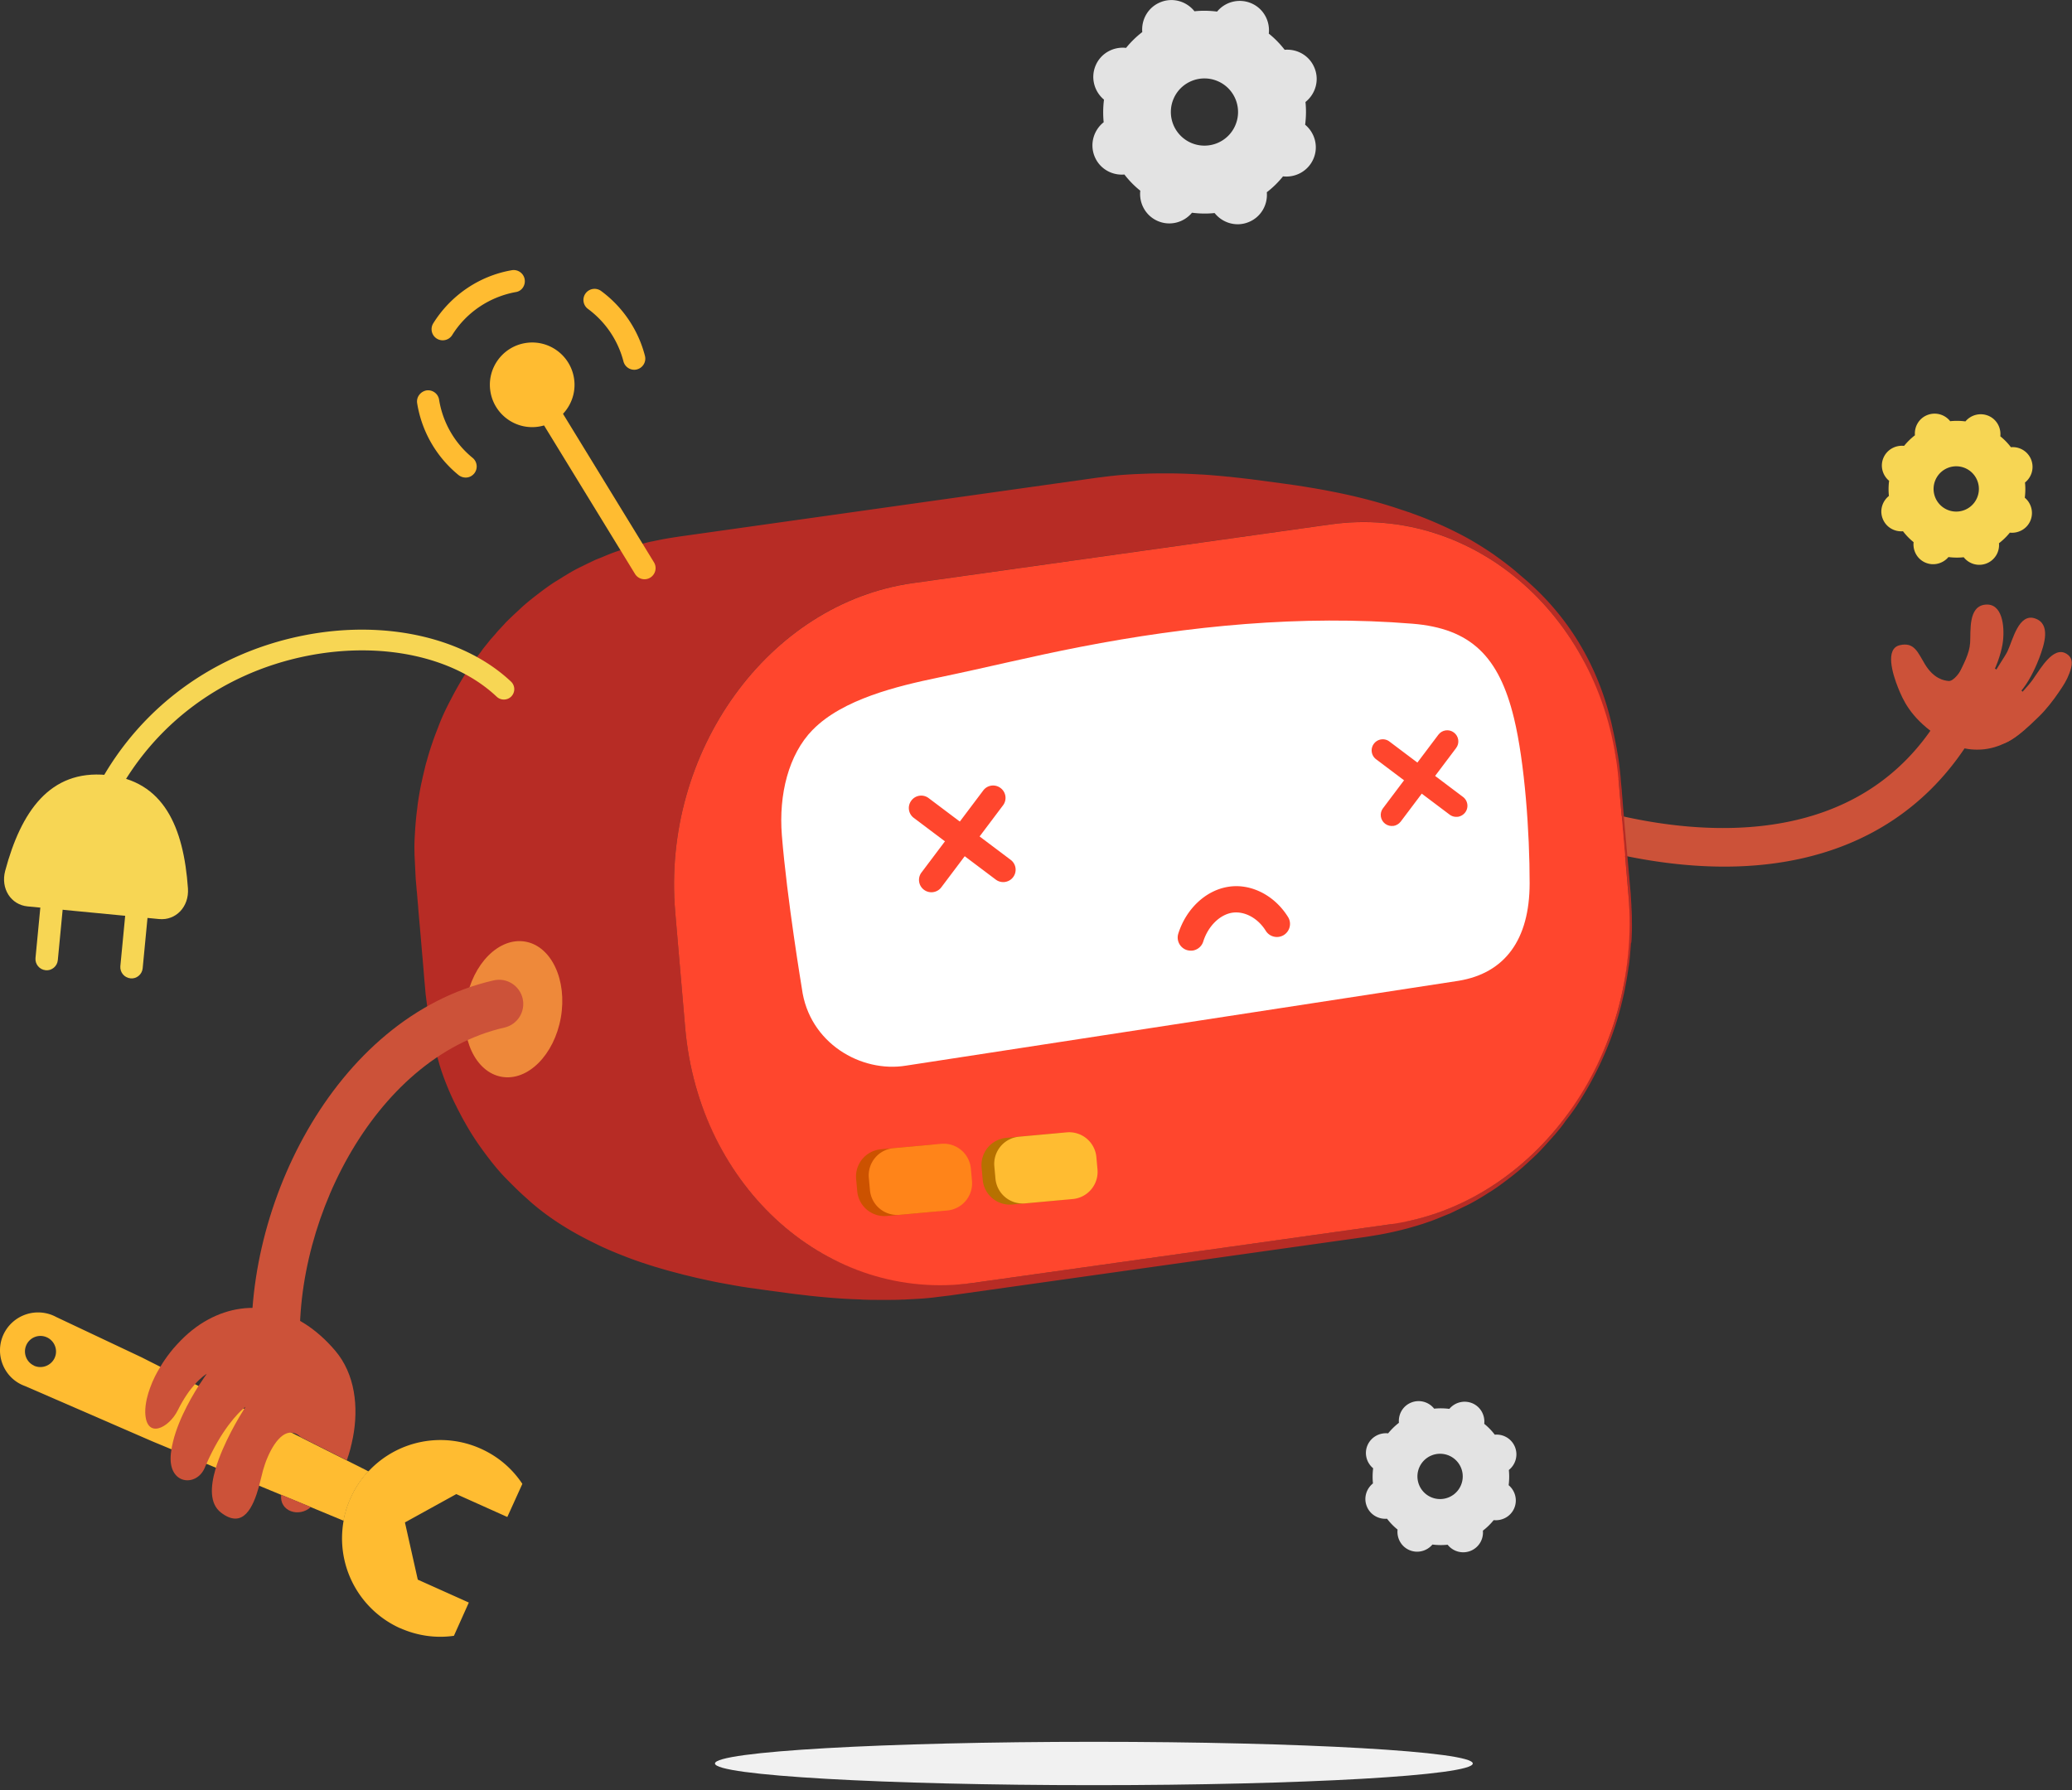 <svg xmlns="http://www.w3.org/2000/svg" width="324" height="280" fill="none" viewBox="0 0 324 280">
  <rect x="0" y="0" width="324" height="280" fill="#333333" stroke="none"/>
  <g clip-path="url(#tech-issue__a)">
    <path fill="#CC5239" d="M269.63 135.53c-5.91 0-12.26-.82-19.01-2.47a2.988 2.988 0 0 1-2.19-3.61c.39-1.6 2.01-2.57 3.61-2.19 13.84 3.39 38.95 5.87 51.56-15.7.83-1.42 2.66-1.9 4.08-1.07 1.42.83 1.9 2.66 1.07 4.08-8.06 13.8-21.64 20.96-39.12 20.96Z"/>
    <path fill="#CC5239" d="M302.64 114.86c-3.95-2.78-5.08-5.43-5.83-7.29-.88-2.19-2.07-6.12.26-6.67 2.3-.54 2.84 1.19 3.94 2.99 1.39 2.28 2.98 2.54 3.68 2.61.79.08 1.89-1.41 2.44-2.61 1.08-2.36 4.48.3 7.14 2.44 2.67 2.13 4.92 4.9 2.97 7.04-1.95 2.15-4.6 3.69-7.48 3.85-2.88.16-4.93-.82-7.13-2.37l.01.01Z"/>
    <path fill="#CC5239" d="M306.93 108.19c-2.76-1.09.91-4.15 1.14-7.65.12-1.91-.32-5.69 2.35-5.98 2.67-.29 3.07 3.33 2.78 5.76-.28 2.43-2.53 9.34-6.27 7.86v.01Z"/>
    <path fill="#CC5239" d="M311.95 109.41c-2.68-1.48 1.18-5.85 1.99-7.61.81-1.76 1.74-5.93 4.26-5.09 2.52.84 1.51 4.01.67 6.22s-3.59 8.33-6.93 6.49l.01-.01Z"/>
    <path fill="#CC5239" d="M312 116.13c-1.48-1.28 2.26-5.51 3.1-6.58.83-1.08 2.02-2.21 2.78-3.29.76-1.09 1.44-2.2 2.29-3.1.85-.9 1.91-1.61 3.01-.89 1.11.71.84 1.87.42 3s-.9 1.87-1.69 3.02c-.78 1.16-1.95 2.68-3.1 3.79-1.16 1.11-5.33 5.34-6.81 4.06v-.01Z"/>
    <path fill="#B72C25" d="M255.09 147.41c.04-.39.06-.83.07-1.27.03-.66.04-1.19.02-1.95v-.55c0-.64-.05-1.39-.09-2.14.02.23.04.45.05.66-.04-.68-.1-1.57-.14-2.26v-.08l-.08-.9-.06-.69c-.01-.15-.03-.3-.04-.45l-.06-.67-.08-.9-.08-.9-.08-.9-.08-.9-.08-.9-.08-.9-.08-.9-.07-.79c0-.08-.01-.16-.02-.25l-.07-.76-.05-.58-.06-.74-.04-.48-.04-.43c-.03-.33-.06-.66-.08-.99l-.03-.38-.02-.29-.12-1.41v-.1l-.09-.9-.08-.9c0-.05 0-.09-.01-.14v-.08c-.19-1.9-.3-2.85-.56-4.18-.02-.09-.03-.18-.04-.27-.07-.36-.14-.72-.21-1.07-.1-.57-.23-1.19-.38-1.86-1.59-7.62-5.48-16.81-14.5-24.24-.01 0-.02-.02-.03-.03a.435.435 0 0 0-.07-.06c-.72-.63-1.21-1.04-1.89-1.56l-.4-.31c-.11-.09-.23-.17-.35-.26-.37-.28-.73-.54-1.07-.78-.07-.05-.14-.11-.22-.16l.13.09c-.26-.19-.52-.36-.77-.53l-.11-.08-.13-.08c-1.02-.68-1.87-1.19-2.44-1.53-.43-.26-1.51-.87-3.02-1.62-.02 0-.04-.02-.05-.03l-.07-.03c-.65-.32-1.37-.66-2.17-1.01l-.07-.03c-.08-.04-.18-.08-.27-.12a55.539 55.539 0 0 0-3.86-1.53l-.34-.13c-.1-.04-.22-.08-.33-.11-.01 0-.02 0-.04-.01-.14-.05-.28-.1-.43-.15-.03-.01-.06-.02-.1-.03-.1-.04-.21-.07-.31-.11.04.02.09.03.13.05-.25-.08-.5-.17-.75-.25-3.83-1.28-7.56-2.16-10.95-2.8-.44-.09-.86-.17-1.28-.24-.13-.03-.27-.05-.39-.07l-.23-.04c-.27-.05-.52-.09-.78-.13l-1.07-.18-1.14-.18-2.12-.3-4.47-.6s-.07 0-.1-.01h.01-.03c-.5-.07-1.09-.14-1.63-.2a4.69 4.69 0 0 1-.37-.05c-.03 0-.07 0-.1-.01l-.69-.07c-.43-.05-.86-.1-1.28-.14h-.14c-.28-.04-.61-.07-.94-.1l-1.02-.09c-.08 0-.16-.01-.23-.02l-.25-.02c-.6-.05-1.18-.09-1.74-.12h-.13c-1.6-.1-2.97-.14-4.07-.16h-2.47c-.49 0-.92.01-1.34.02h.19c-.2 0-.47.01-.68.02-.09 0-.19 0-.29.01-.87.03-1.55.06-2.07.09-1.18.07-1.8.11-2.83.23l-.25.02c-.66.08-1.53.19-2.2.27h-.01l-6.53.92-6.53.92-6.53.92-6.53.92-6.53.92-6.53.92-6.53.92-6.53.92-6.53.92-6.53.92c-.26.04-.5.08-.72.11l-.2.03c-.81.13-1.43.23-2.02.35-.4.08-.82.16-1.25.26h.06l-.12.01h-.03l-.09.02h-.02c-.6.13-1.24.29-1.91.47l-.22.05-.16.05c-.68.19-1.38.39-2.12.63l-.13.04c-.09.03-.19.07-.29.1-.35.12-.69.23-1.05.36-.45.16-.94.36-1.45.57h-.02s-.02.01-.03.02c-.15.06-.31.14-.47.2-.33.13-.66.26-.96.38l-2.14 1.04s.02-.01.03-.02c-.23.11-.46.22-.66.33-.55.27-1.18.64-1.8 1.02l-.49.29c-.06.04-.12.08-.19.13-.3.18-.58.36-.85.52-.66.39-1.67 1.11-2.68 1.88-.02.01-.03.03-.05.04-.01 0-.03.02-.04.03-1.11.84-2.19 1.73-2.76 2.27-.47.45-1.04.96-1.58 1.48l-.01.01c-.34.33-.68.65-.95.95-.01.01-.02.02-.03.04-.21.22-.43.46-.66.71-.2.21-.39.41-.55.6-.05.06-.1.12-.15.19-.32.36-.64.72-.92 1.04l.02-.03-.04.05-.04.06-1.06 1.32c-.11.16-.22.31-.33.47l-.71.92s-.03.04-.04.06c-.04.05-.12.16-.27.36-.47.64-.96 1.37-1.37 2.05-.66 1.05-1.46 2.41-2.29 4.03-.8 1.5-1.49 2.98-2.02 4.44-.64 1.6-1.24 3.32-1.74 5.16-.13.4-.24.86-.35 1.33-.16.66-.31 1.3-.44 1.92l-.07.3s-.3 1.36-.58 3.37c0 .03 0 .07-.01.1 0 .03 0 .06-.01.09 0 .02 0 .05-.01.08v.06c-.15 1.08-.28 2.33-.36 3.66-.09 1.53-.13 2.14-.09 3.52v.25c.06 1.15.13 2.67.19 3.82l.08.9.07.82c0 .06.01.12.02.18l.07.8.05.61.06.67.04.52.03.4.09 1.05.03.35.03.32.12 1.34v.14l.02.11c.11 1.24.21 2.49.32 3.73l.06.66.04.5c.03.31.05.61.08.92l.03.38.02.29c.04.43.07.85.11 1.28l.02.23.02.21c.05.53.09 1.06.14 1.59.06.47.12.97.19 1.49.01.11.03.22.04.33.03.24.07.46.1.69.06.42.13.84.19 1.27 0 .05.01.1.02.14.17 1.07.35 2.13.53 3.05.21 1.08.66 2.47.95 3.53.56 2.07 1.64 4.75 2.6 6.67.08.16.16.3.23.46.08.17.17.34.26.51.28.54.54 1.05.81 1.53.06.11.12.22.19.33 1.05 1.89 2.13 3.55 4.04 6.02.63.81 1.51 1.86 2.23 2.6 1.51 1.54 2.41 2.42 3.36 3.25l.64.58c3 2.63 6.46 4.75 10.04 6.48.28.14.56.28.81.4.83.39 1.65.75 2.39 1.05.03.01.06.02.08.04l.08.03c.86.35 1.6.63 2.06.81.61.23 1.38.5 2.14.76h.03c.81.28 1.61.53 2.16.69.05.01.08.02.13.04.58.17 1.26.37 1.8.52l.42.11c.49.13.94.25 1.37.36l.21.06c.24.06.51.13.78.19.41.1.82.2 1.28.31.47.11 1.16.26 1.85.41l.17.04c.17.03.34.07.53.11.66.14 1.26.26 1.58.31.25.05.48.09.7.13l1.37.25c.2.03.41.07.64.11.33.06.66.11 1.02.16.18.03.36.06.52.08l2.12.3 4.46.6.78.1.7.08c.23.03.47.06.69.08l.73.09c.18.02.39.04.6.06l1.16.12c.15.01.3.03.43.04h.02c.69.06 1.38.12 2.06.17.19.01.41.03.63.04.39.03.77.05 1.16.07.13 0 .26.02.38.02l.48.02.77.03c.13 0 .27.01.4.02l.39.02 1.06.03h.46c.24 0 .47 0 .67.01.88.01 1.73 0 2.52-.01h.05c.45 0 .88-.02 1.27-.04.16 0 .31 0 .46-.01l.52-.03c.65-.03 1.18-.06 1.51-.08a40.874 40.874 0 0 0 2.58-.23c.46-.06 1.02-.13 1.54-.19.19-.02.39-.05.61-.07l6.53-.92 6.53-.92 6.53-.92 6.53-.92 6.53-.92 6.53-.92 6.53-.92 6.53-.92 6.53-.92 6.53-.92c.24-.04.47-.07.68-.11.08-.01.16-.03.25-.04a51.847 51.847 0 0 0 5.38-1.13c.07-.02.13-.03.21-.05l.16-.05c.68-.19 1.38-.39 2.12-.63l.13-.04.29-.1c.35-.12.69-.23 1.05-.36.08-.03.17-.07.26-.1.08-.03.15-.05.24-.08-.07.02-.15.05-.22.07.53-.2 1.1-.43 1.68-.68.33-.13.66-.26.95-.38l1.43-.69c.29-.14.55-.27.82-.4.04-.02.08-.04.13-.06.04-.02.1-.05.15-.07l.26-.13c.02-.01.05-.03.08-.04.71-.36 1.78-.96 3.13-1.84.04-.02.08-.05.12-.07.66-.39 1.69-1.12 2.7-1.89l.03-.02.11-.08s.05-.04.07-.06l.12-.09.03-.02c1-.77 1.95-1.55 2.47-2.05.02-.02.05-.05.08-.07.02-.02.04-.03.06-.05l-.05.05c.76-.72 1.77-1.6 2.46-2.36.01-.01.02-.02.03-.04.35-.36.73-.78 1.11-1.21.12-.13.23-.26.35-.38l.25-.28c.12-.14.23-.27.35-.39l.15-.18c.56-.66.99-1.2 1.25-1.56.1-.14.2-.29.3-.43.01-.02.02-.03.03-.04l.65-.84s.03-.04.04-.06c.04-.05.12-.16.27-.36.47-.64.96-1.37 1.37-2.04 1.59-2.52 3.99-6.85 5.65-12.24a46.613 46.613 0 0 0 .78-2.83c0-.04.02-.07.03-.11.17-.7.34-1.41.46-2.01.04-.2.08-.43.12-.66.2-1.01.35-1.97.48-2.89 0-.03.01-.07.02-.1.1-.61.17-1.35.23-2.07l.06-.75c.02-.31.05-.61.07-.89l.05-.04ZM107.6 83.7h-.02.02Zm69.71-9.29h.04-.04Zm-25.2 126.58v-.02.02Zm100.6-82.14c0 1.05-.32 2.48.38 3.06v.04l1.55 18.01c.03.33.04.65.06.97.19 4.79-.07 9.16-.84 13.27-.55 2.81-1.33 5.55-2.32 8.18 0 .01 0 .02-.01.03-.15.39-.31.77-.47 1.16-1.53 3.68-3.57 7.27-6.15 10.95-2.83 3.8-6.18 7.13-9.94 9.83-.19.14-.39.27-.59.41-.34.23-.67.46-1.01.68-.21.14-.43.27-.64.4-3.84 2.39-8.04 4.14-12.5 5.11-.92.05-2.12-.09-2.67.49-.02 0-.04 0-.06.01l-65.32 9.18c-.39.06-.78.09-1.17.13-7.74.56-14.88-.87-21.08-4.01-6.36-3.33-11.85-8.47-15.86-14.91-.14-.22-.27-.44-.4-.67l-.48-.81c-1.25-2.21-2.34-4.59-3.29-7.11-.15-.41-.3-.83-.44-1.25-.02-.05-.03-.1-.05-.15-1.16-3.51-1.93-7.25-2.27-11.17l-1.55-18.01c-2.17-25.13 14.58-48.32 37.16-51.49L208.07 82c14.03-1.98 27.17 4.22 35.63 15.23.26.34.51.68.76 1.03l.39.54c.23.33.46.67.68 1.01.17.26.35.52.51.79.13.21.26.42.39.64.26.42.51.85.76 1.29 2.6 4.8 4.48 10.27 5.52 16.31v.01ZM117.37 83.93h-.04.04Zm-3.32-.26h-.03.03Zm60.1-9.23c-.2 0-.4.02-.59.04.2-.01.39-.03.59-.04Zm.87-.02c.2 0 .39-.01.6-.01-.2 0-.4 0-.6.01Zm-98.73 65.29c-.2-.03-.39-.06-.58-.09l.58.09Zm-1.58-.24c-.19-.03-.38-.06-.56-.09l.56.09Zm.61 17.87.36.06c-.12-.02-.25-.04-.36-.06Zm.96.14c.31.05.63.1.96.14-.33-.05-.65-.1-.97-.14h.01Zm1.58.24c.36.05.72.1 1.09.16-.37-.05-.74-.1-1.1-.16h.01Zm1.66.24s.09.01.14.02c-.05 0-.09-.01-.14-.02Zm-6.32-18.72-.35-.06c.11.02.23.04.35.06Zm-.23 17.72h.02-.02Zm.89.14h.01-.01Zm.29.05h.01-.01Z"/>
    <path fill="#B72C25" d="m91.21 88.45-.15.09c.62-.3 1.29-.63 1.83-.9-.5.24-1.18.55-1.68.81Z"/>
    <path fill="#FF462D" d="M208.07 82.01c22.58-3.18 42.87 14.81 45.02 39.94.52 6 1.03 12 1.55 18.01 2.17 25.13-14.57 48.32-37.15 51.49l-65.32 9.18c-22.58 3.18-42.87-14.81-45.03-39.94-.52-6-1.03-12-1.55-18.01-2.17-25.13 14.58-48.32 37.16-51.49l65.32-9.18Z"/>
    <path fill="#fff" d="M127.08 114.14c4.68-4.8 13.28-6.85 19.62-8.17 7.93-1.65 14.26-3.25 22.22-4.8 16.99-3.3 34.6-5.04 51.94-3.63 9.13.74 13.54 5.11 15.88 14.76 1.68 6.9 2.46 17.9 2.45 25.85-.01 8.81-3.87 14.03-11.09 15.23l-86.41 13.27c-7.05 1.17-15.19-3.54-16.3-12.06 0 0-2.33-13.98-3.13-23.96-.51-6.4 1.05-12.64 4.81-16.49h.01Z"/>
    <path fill="#CC5200" d="m145.188 179.059-7.449.678a4.27 4.27 0 0 0-3.865 4.64l.174 1.922a4.27 4.27 0 0 0 4.64 3.865l7.449-.678a4.27 4.27 0 0 0 3.866-4.639l-.175-1.922a4.271 4.271 0 0 0-4.64-3.866Z"/>
    <path fill="#FF8419" d="m147.174 178.88-7.45.678a4.269 4.269 0 0 0-3.865 4.639l.175 1.922a4.27 4.27 0 0 0 4.639 3.865l7.45-.677a4.27 4.27 0 0 0 3.865-4.64l-.175-1.922a4.27 4.27 0 0 0-4.639-3.865Z"/>
    <path fill="#B77100" d="m164.805 177.269-7.449.677a4.27 4.27 0 0 0-3.865 4.64l.174 1.922a4.27 4.27 0 0 0 4.64 3.865l7.449-.678a4.27 4.27 0 0 0 3.866-4.639l-.175-1.922a4.27 4.27 0 0 0-4.64-3.865Z"/>
    <path fill="#FFBC31" d="m166.801 177.089-7.45.678a4.27 4.27 0 0 0-3.865 4.639l.175 1.922a4.27 4.27 0 0 0 4.639 3.866l7.45-.678a4.27 4.27 0 0 0 3.865-4.64l-.175-1.922a4.27 4.27 0 0 0-4.639-3.865Z"/>
    <path fill="#F1F1F1" d="M230.3 275.79c0 1.87-26.53 3.39-59.25 3.39s-59.25-1.52-59.25-3.39 26.53-3.39 59.25-3.39 59.25 1.52 59.25 3.39Z"/>
    <path fill="#FFBC31" d="M89.76 59.17c.56 3.61-1.92 6.99-5.53 7.55-3.61.56-6.99-1.92-7.55-5.53-.56-3.61 1.92-6.99 5.53-7.55 3.61-.56 6.99 1.92 7.55 5.53Zm9.82-1.39c-.92.22-1.85-.34-2.09-1.26a14.82 14.82 0 0 0-5.55-8.21 1.74 1.74 0 0 1-.37-2.43 1.74 1.74 0 0 1 2.43-.37c3.37 2.48 5.81 6.09 6.85 10.14.24.93-.32 1.88-1.25 2.12h-.03.01v.01Zm-29.94-4.61a1.739 1.739 0 0 1-1.89-2.61c2.73-4.37 7.19-7.42 12.27-8.3.94-.17 1.85.46 2.02 1.4.17.95-.44 1.89-1.41 2.02-4.09.75-7.72 3.18-9.92 6.72-.25.4-.64.67-1.07.77Zm3.58 21.47c-.51.12-1.07 0-1.51-.34a18.236 18.236 0 0 1-6.48-11.25c-.15-.95.52-1.81 1.44-1.99.95-.15 1.84.5 1.99 1.44a14.73 14.73 0 0 0 5.24 9.1c.74.61.86 1.7.25 2.45-.25.3-.58.51-.94.59h.01Z"/>
    <path fill="#FFBC31" d="M101.19 90.54a1.74 1.74 0 0 1-1.89-.78L81.74 61.09c-.5-.82-.24-1.89.57-2.39.82-.51 1.89-.25 2.39.57l17.56 28.67a1.745 1.745 0 0 1-1.07 2.6Z"/>
    <path fill="#EE893A" d="M87.7 159.13c-1.03 5.84-5.17 9.99-9.26 9.27-4.09-.72-6.57-6.04-5.55-11.87 1.03-5.84 5.17-9.99 9.26-9.27 4.09.72 6.57 6.04 5.55 11.87Z"/>
    <path fill="#CC5239" d="M43.32 217.29c-1.92 0-3.57-1.46-3.76-3.41-2.33-24.05 12.55-54.84 37.64-60.56 2.03-.47 4.06.81 4.53 2.85.46 2.04-.81 4.06-2.85 4.53-20.65 4.71-33.82 31.58-31.8 52.46.2 2.08-1.32 3.93-3.4 4.13-.12 0-.25.02-.37.02v-.02h.01Z"/>
    <path fill="#FFBC31" d="M62.56 254.63a15.404 15.404 0 0 1-9.01-15.46c.04-.46.1-.89.18-1.35.22-1.2.59-2.39 1.11-3.55.72-1.58 1.66-3 2.77-4.17.02 0 .03 0 .04-.03a15.372 15.372 0 0 1 17.53-3.51c2.75 1.23 4.95 3.16 6.5 5.5l-2.35 5.18-7.98-3.58-8.03 4.43 2.01 8.95 7.98 3.58-2.33 5.2c-2.76.4-5.68.02-8.41-1.2h-.01v.01Z"/>
    <path fill="#FFBC31" d="m59.17 230.96-1.56-.86c-1.11 1.17-2.05 2.59-2.77 4.17-.52 1.16-.89 2.35-1.11 3.55l2.02.73 3.42-7.59Zm-16.46-8.36-7.42-3.73-.12-.06-7.04-3.52-.55-.28-4.18-2.1-1.24-.63-13.36-6.31a5.97 5.97 0 0 0-8.28 2.78c-1.41 3.16.15 6.86 3.41 8.02l19.91 8.65 5.42 2.25 1.51.63 6.77 2.8c.28-1.05.49-2.01.67-2.65.75-2.67 2.48-6.04 4.49-5.85h.01Zm-37.38-9.03c-1.22-.55-1.76-2-1.21-3.22a2.416 2.416 0 0 1 3.2-1.21c1.22.55 1.78 1.99 1.23 3.21s-2.01 1.78-3.23 1.23h.01v-.01Z"/>
    <path fill="#FFBC31" d="m53.73 237.82-.14-.05-7.85-3.26-4.64-1.92-3.56-1.48c.28-1.05.49-2.01.67-2.65.75-2.67 2.48-6.04 4.49-5.85l1.4.7 7.2 3.62 5.84 2.93.46.25c-1.11 1.17-2.05 2.59-2.77 4.17-.52 1.16-.89 2.35-1.11 3.55l.01-.01Z"/>
    <path fill="#CC5239" d="m43.97 233.76 4.64 1.92c-1.82 1.68-4.95.7-4.64-1.92Z"/>
    <path fill="#CC5239" d="M34.53 236.53c-1.75-1.36-1.65-4-.83-6.79 1.16-4 3.78-8.29 4.51-9.44.1-.15.16-.23.17-.28l-.28.22c-.86.75-3.47 3.3-5.9 8.87-.07.15-.12.29-.19.44-1.28 3.05-5.84 2.69-5.29-2.25l.06-.44c.55-3.8 2.83-7.84 4.28-10.14.68-1.06 1.19-1.74 1.27-1.87-.14.08-.85.52-1.82 1.59-.8.88-1.76 2.2-2.7 4.09-1.4 2.83-4.98 4.61-5.1.36-.01-.64.07-1.36.24-2.11.02-.07.03-.13.05-.2.12-.49.26-.99.46-1.51.21-.59.46-1.2.77-1.81.26-.51.54-1.03.86-1.54.43-.74.93-1.45 1.48-2.16.37-.48.75-.94 1.17-1.37 1.4-1.53 3.03-2.88 4.85-3.85 6.47-3.49 14.01-1.94 19.81 4.87 3.16 3.7 3.68 8.87 2.8 13.54-.06.3-.11.57-.18.84 0 .11-.05.23-.08.34-.05.26-.12.51-.18.76l-.18.61c-.06.23-.14.46-.22.67v.05c-.05.12-.09.24-.13.35l-7.2-3.62-.11-.11c-.44-.38-.87-.56-1.29-.59-2.01-.19-3.74 3.18-4.49 5.85-.18.64-.39 1.61-.67 2.65-.87 3.07-2.42 6.7-5.93 3.99l-.01-.01Z"/>
    <path fill="#E3E3E3" d="M204.09 19.49v-.02c.15-1.17.17-2.35.05-3.5v-.02c1.55-1.24 2.2-3.37 1.42-5.3-.77-1.94-2.71-3.04-4.69-2.86v-.02a14.85 14.85 0 0 0-2.45-2.5h-.02c.23-1.97-.82-3.94-2.74-4.76a4.588 4.588 0 0 0-5.34 1.3h-.02c-1.17-.15-2.35-.17-3.5-.05h-.02c-1.24-1.55-3.37-2.2-5.3-1.42-1.94.77-3.04 2.72-2.86 4.69h-.02c-.92.71-1.76 1.53-2.5 2.44v.02c-1.97-.23-3.95.82-4.77 2.74-.82 1.92-.23 4.07 1.3 5.35v.02c-.15 1.17-.16 2.34-.05 3.5v.02c-1.55 1.23-2.2 3.37-1.43 5.31.77 1.94 2.71 3.04 4.69 2.86v.02c.71.92 1.53 1.76 2.45 2.5h.02c-.23 1.97.83 3.94 2.74 4.76 1.92.82 4.07.23 5.34-1.3h.02c1.17.15 2.35.17 3.5.05h.02c1.24 1.55 3.37 2.2 5.3 1.42 1.94-.77 3.04-2.71 2.86-4.69h.02c.92-.71 1.76-1.53 2.5-2.45v-.02c1.97.23 3.94-.82 4.77-2.74.83-1.92.23-4.07-1.3-5.34l.01-.01Zm-17.82 2.86a5.262 5.262 0 0 1-2.76-6.9c1.14-2.67 4.24-3.9 6.9-2.76 2.67 1.14 3.9 4.23 2.76 6.9-1.14 2.67-4.23 3.9-6.9 2.76Zm49.64 209.91c.1-.8.11-1.59.03-2.37 1.05-.84 1.48-2.28.96-3.59a3.09 3.09 0 0 0-3.16-1.93 9.83 9.83 0 0 0-1.65-1.7c.15-1.33-.56-2.66-1.85-3.21a3.115 3.115 0 0 0-3.6.87h-.02c-.79-.1-1.58-.11-2.36-.03a3.098 3.098 0 0 0-3.58-.96c-1.31.52-2.05 1.83-1.93 3.17-.62.48-1.18 1.03-1.69 1.65-1.33-.14-2.66.57-3.22 1.86s-.15 2.75.88 3.6c-.1.8-.11 1.59-.03 2.37-1.05.84-1.49 2.28-.96 3.59.52 1.3 1.83 2.05 3.16 1.93.48.63 1.03 1.2 1.65 1.7-.15 1.33.56 2.66 1.85 3.21 1.29.55 2.74.15 3.6-.87.79.1 1.58.11 2.36.03h.02a3.098 3.098 0 0 0 3.58.96 3.09 3.09 0 0 0 1.93-3.16c.62-.48 1.19-1.03 1.69-1.65 1.33.14 2.66-.57 3.21-1.86.55-1.29.15-2.75-.87-3.6v-.01Zm-12.02 1.93a3.542 3.542 0 1 1 2.79-6.508 3.542 3.542 0 0 1-2.79 6.508Z"/>
    <path fill="#F7D654" d="M316.62 77.83c.1-.8.11-1.59.03-2.37 1.05-.84 1.48-2.28.96-3.59a3.09 3.09 0 0 0-3.16-1.93 9.83 9.83 0 0 0-1.65-1.7h-.01c.15-1.33-.56-2.66-1.85-3.21a3.115 3.115 0 0 0-3.6.87h-.02c-.79-.1-1.58-.11-2.36-.03h-.01a3.098 3.098 0 0 0-3.58-.96c-1.31.52-2.05 1.83-1.93 3.17h-.01c-.62.48-1.18 1.03-1.69 1.65-1.33-.14-2.66.57-3.22 1.86s-.15 2.75.88 3.6c-.1.8-.11 1.59-.03 2.37-1.05.84-1.49 2.28-.96 3.59.52 1.3 1.83 2.05 3.16 1.93.48.63 1.03 1.2 1.65 1.7h.01c-.15 1.33.56 2.66 1.85 3.21 1.29.55 2.74.15 3.6-.87h.01c.79.1 1.58.11 2.36.03h.02a3.098 3.098 0 0 0 3.58.96 3.09 3.09 0 0 0 1.93-3.16h.01c.62-.48 1.19-1.03 1.69-1.65 1.33.14 2.66-.57 3.21-1.86.55-1.29.15-2.75-.87-3.6v-.01Zm-12.02 1.93a3.542 3.542 0 1 1 2.79-6.508 3.542 3.542 0 0 1-2.79 6.508Z"/>
    <path fill="#FF462D" d="M186.42 148.66c-.27.03-.55 0-.83-.08a2.057 2.057 0 0 1-1.34-2.57c1.23-3.89 4.29-6.76 7.79-7.32 3.51-.58 7.24 1.29 9.37 4.72.6.96.3 2.22-.66 2.82-.96.59-2.22.3-2.82-.66-1.24-2-3.33-3.12-5.25-2.83-1.96.31-3.78 2.12-4.53 4.51-.25.8-.95 1.33-1.73 1.42v-.01Zm-29.27-10.73a1.95 1.95 0 0 1-1.44-.37l-12.82-9.65a1.923 1.923 0 0 1-.38-2.71c.64-.86 1.86-1.03 2.71-.38l12.82 9.65c.86.64 1.03 1.86.38 2.71-.32.43-.79.68-1.28.75h.01Z"/>
    <path fill="#FF462D" d="M145.92 139.52a1.95 1.95 0 0 1-1.44-.37 1.923 1.923 0 0 1-.38-2.71l9.65-12.82c.64-.86 1.86-1.03 2.71-.38.86.64 1.03 1.86.38 2.71l-9.65 12.82c-.32.43-.79.68-1.28.75h.01Zm82.05-11.79c-.44.06-.9-.04-1.29-.33l-11.5-8.66c-.77-.58-.92-1.67-.34-2.43.58-.77 1.67-.92 2.43-.34l11.5 8.66c.77.58.92 1.67.34 2.43-.29.38-.71.61-1.15.68l.01-.01Z"/>
    <path fill="#FF462D" d="M217.89 129.16c-.44.06-.9-.04-1.29-.33-.77-.58-.92-1.67-.34-2.43l8.66-11.5c.58-.77 1.67-.92 2.43-.34.77.58.92 1.67.34 2.43l-8.66 11.5c-.29.38-.71.61-1.15.68l.01-.01Z"/>
    <path fill="#F7D654" d="M14.77 127.86h-.01a1.622 1.622 0 0 1-.81-2.15c6.22-13.76 18.45-23.36 33.56-26.34 12.63-2.49 25.04.28 32.4 7.23.65.62.68 1.64.06 2.3-.62.65-1.65.67-2.3.06-6.6-6.24-17.92-8.69-29.54-6.41-14.06 2.77-25.44 11.69-31.22 24.49-.37.81-1.32 1.18-2.14.82Z"/>
    <path fill="#F7D654" d="M24.89 143.73c2.59.25 4.7-1.91 4.5-4.79-.67-9.55-3.76-16.88-12.72-17.74-8.89-.85-13.39 5.75-15.86 14.99-.74 2.79.91 5.31 3.5 5.56l20.57 1.98h.01Z"/>
    <path fill="#F7D654" d="M7.13 151.73c-.96-.09-1.67-.95-1.58-1.91l1.06-11.06 3.49.34-1.06 11.06c-.09.96-.95 1.67-1.91 1.58v-.01ZM20.4 153c-.96-.09-1.67-.95-1.58-1.91l1.06-11.06 3.49.34-1.06 11.06c-.09.96-.95 1.67-1.91 1.58V153Z"/>
  </g>
  <defs>
    <clipPath id="tech-issue__a">
      <path fill="#fff" d="M0 0h323.97v279.18H0z"/>
    </clipPath>
  </defs>
</svg>
